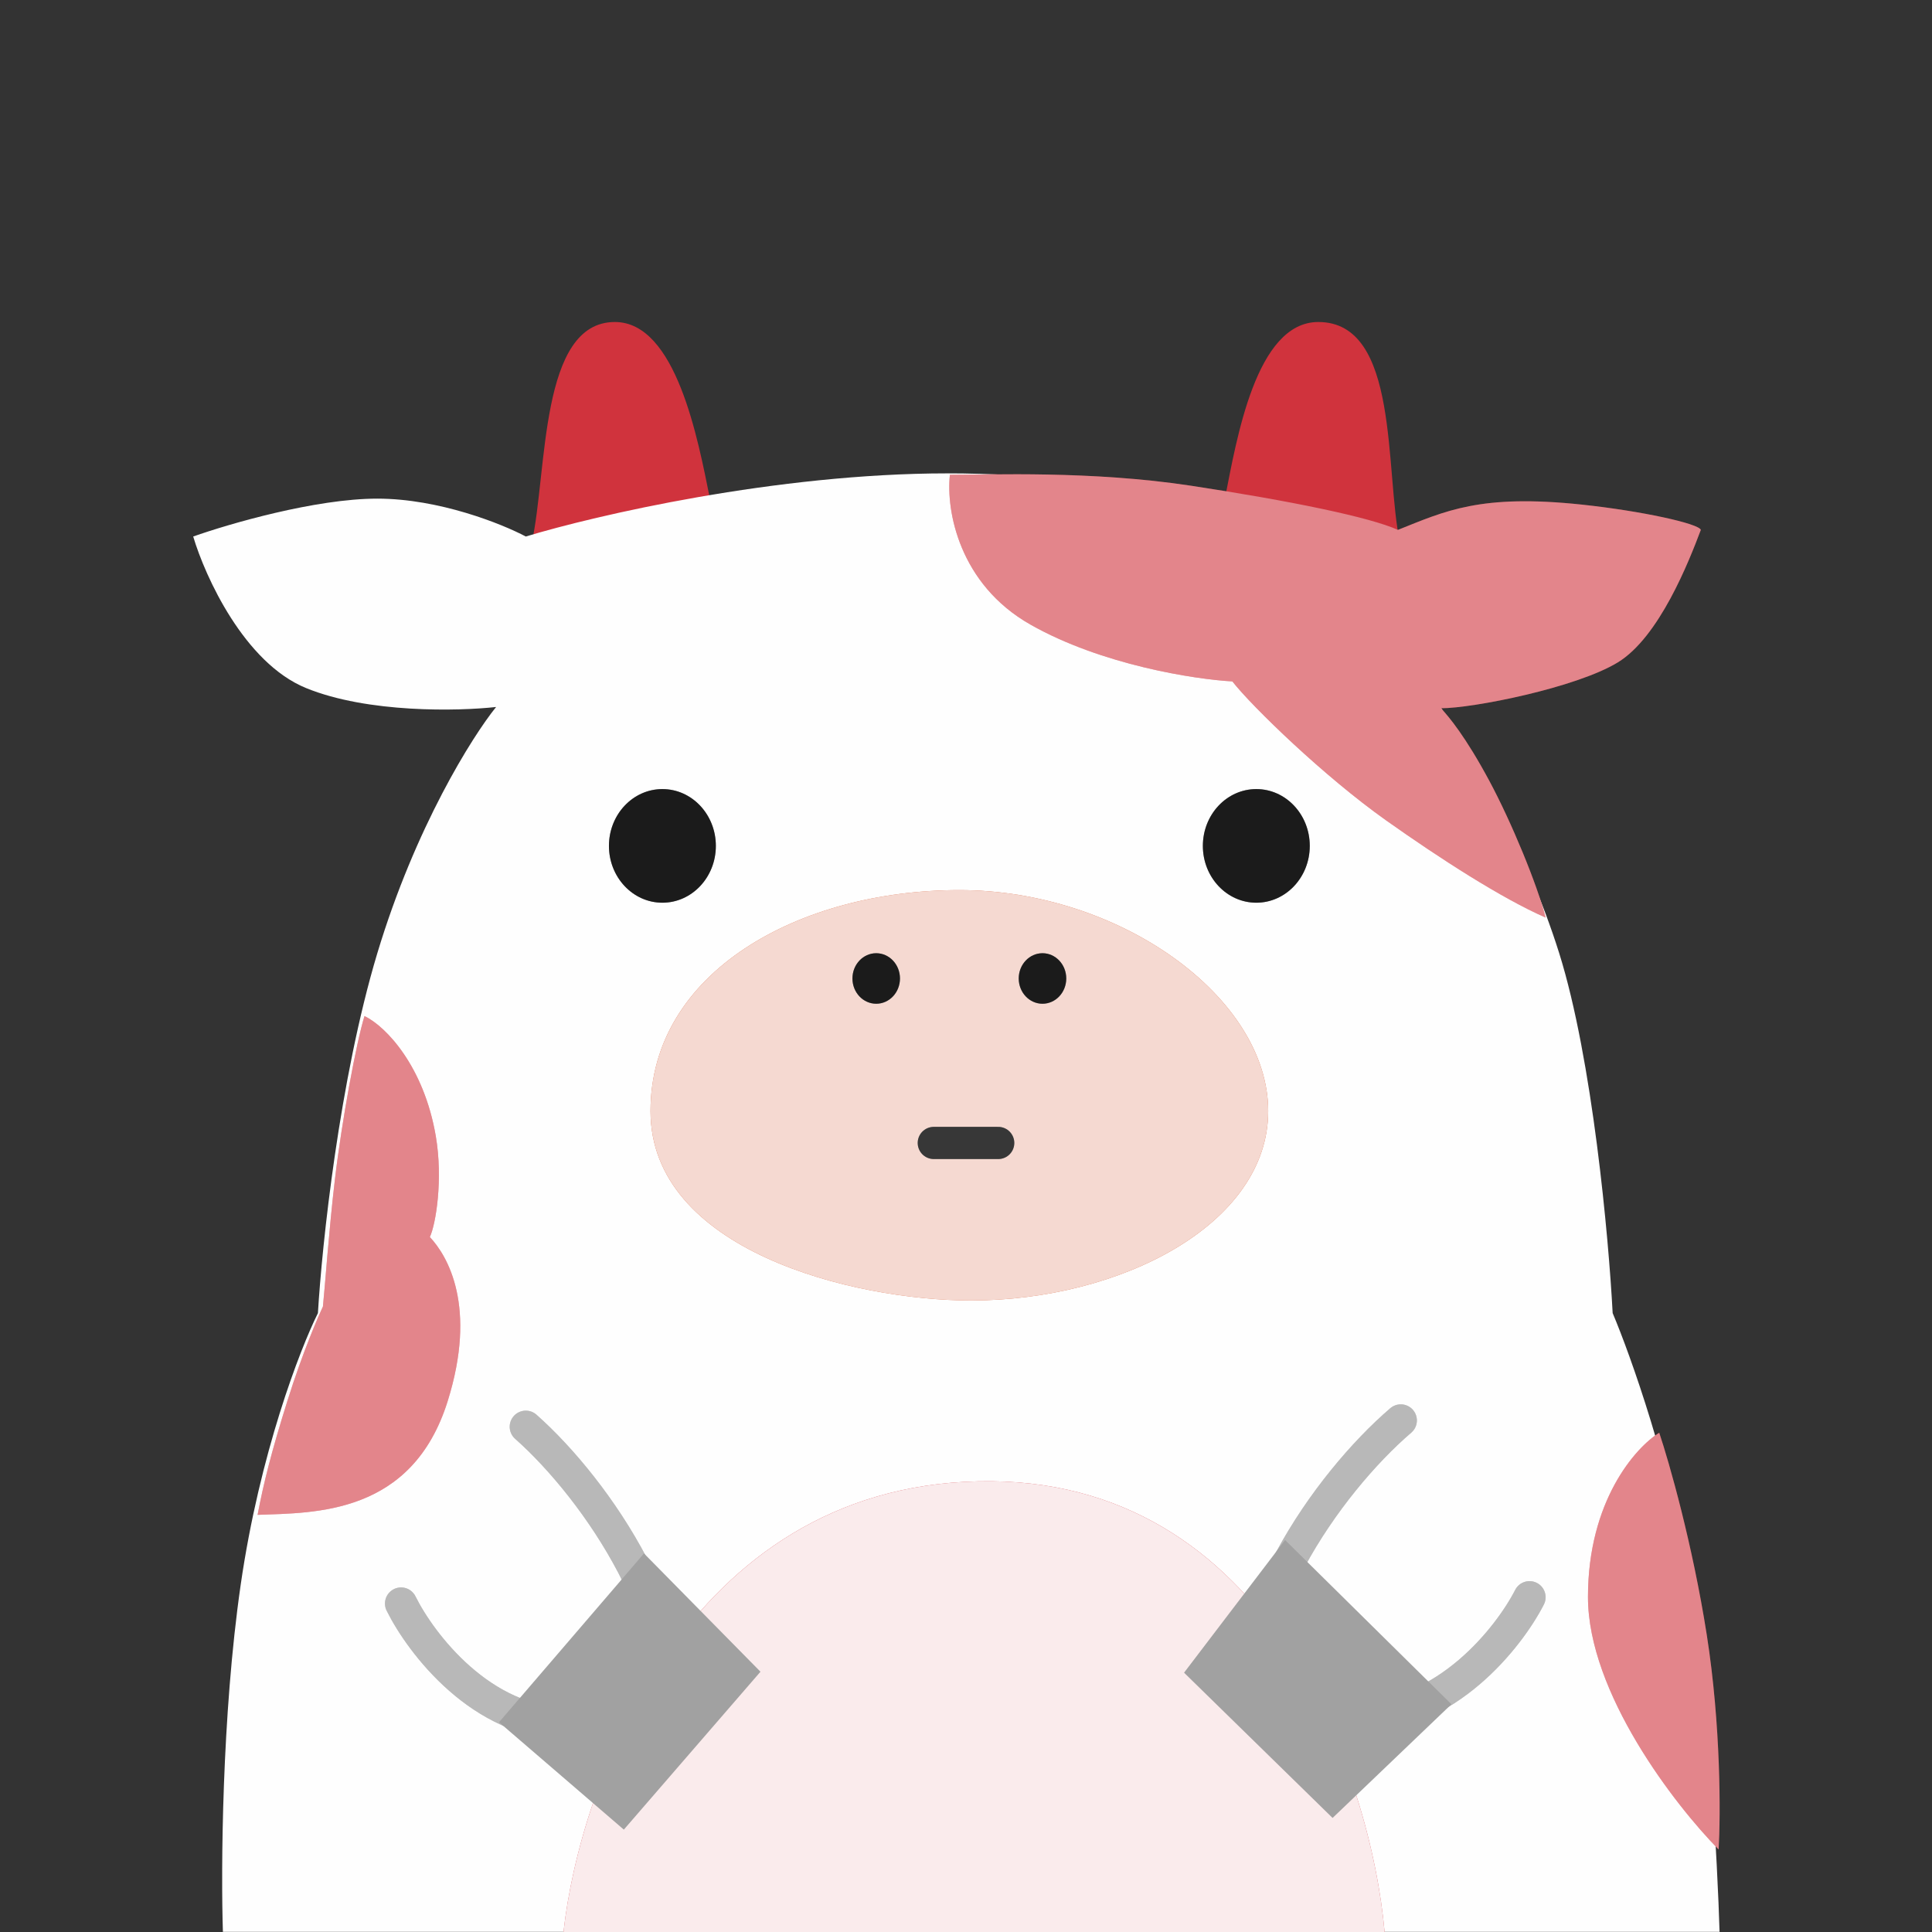 <svg width="120" height="120" viewBox="0 0 120 120" fill="none" xmlns="http://www.w3.org/2000/svg">
<rect x="0" y="0" width="120" height="120" fill="#333333" stroke="none"/>
<path d="M38.191 20C33.5 20 34.011 29.281 33.027 33.725L44.094 30.971C43.356 27.31 42 20 38.191 20Z" fill="#D0333D"/>
<path d="M81.882 20C86.959 20 85.992 29.28 86.959 33.724L76.081 30.971C76.806 27.311 78 20 81.882 20Z" fill="#D0333D"/>
<path d="M23.436 30.971C19.599 30.971 14.213 32.54 12 33.324C12.738 35.808 15.172 41.167 19.009 42.736C22.845 44.304 28.477 44.174 30.814 43.912C29.338 45.742 25.797 51.363 23.436 59.206C21.075 67.049 19.993 77.376 19.747 81.559C18.64 83.782 16.132 90.265 14.951 98.422C13.771 106.579 13.722 116.2 13.845 119.991H106.805C106.682 115.808 106.141 105.638 104.961 98.422C103.78 91.207 101.272 84.174 100.165 81.559C99.919 76.853 98.911 65.795 96.845 59.206C94.779 52.618 91.066 46.265 89.467 43.912C91.681 43.389 96.845 42.736 99.427 41.167C101.858 39.69 104.469 35.546 105.33 33.324C102.871 32.801 97.14 31.755 93.894 31.755C90.648 31.755 87.623 32.801 86.516 33.324C81.721 32.017 69.474 29.402 58.849 29.402C48.225 29.402 36.962 32.017 32.658 33.324C31.182 32.54 27.272 30.971 23.436 30.971Z" fill="#FEFEFE"/>
<path d="M60.752 92.007C42.574 92.414 36.01 110.838 35 120H86C85.158 110.499 78.931 91.599 60.752 92.007Z" fill="#D0333D"/>
<path d="M60.752 92.007C42.574 92.414 36.01 110.838 35 120H86C85.158 110.499 78.931 91.599 60.752 92.007Z" fill="white" fill-opacity="0.9"/>
<path d="M64.002 38.794C59.575 36.285 58.754 31.713 59 29.491C61.5 29.491 67.764 29.226 73.962 30.167C80.159 31.108 85.106 32.128 86.827 32.912C89.778 31.736 91.949 30.672 98.263 31.343C101.952 31.736 105.518 32.52 105.641 32.912C104.903 34.873 103.058 39.579 100.476 41.148C97.894 42.716 91.5 43.991 89.5 43.991C89.992 44.514 91.024 45.745 92.5 48.491C93.881 51.06 95.5 54.991 96 56.991C93.295 55.814 89.409 53.305 86.089 50.952C82.243 48.226 77.774 43.893 76.544 42.324C74.208 42.193 68.429 41.304 64.002 38.794Z" fill="#D0333D"/>
<path d="M64.002 38.794C59.575 36.285 58.754 31.713 59 29.491C61.5 29.491 67.764 29.226 73.962 30.167C80.159 31.108 85.106 32.128 86.827 32.912C89.778 31.736 91.949 30.672 98.263 31.343C101.952 31.736 105.518 32.52 105.641 32.912C104.903 34.873 103.058 39.579 100.476 41.148C97.894 42.716 91.5 43.991 89.5 43.991C89.992 44.514 91.024 45.745 92.5 48.491C93.881 51.06 95.5 54.991 96 56.991C93.295 55.814 89.409 53.305 86.089 50.952C82.243 48.226 77.774 43.893 76.544 42.324C74.208 42.193 68.429 41.304 64.002 38.794Z" fill="white" fill-opacity="0.4"/>
<path d="M59.587 55.285C49.627 55.285 40.405 60.383 40.405 69.01C40.405 77.638 52.947 80.775 60.325 80.775C69.547 80.775 78.77 76.069 78.77 69.01C78.77 61.951 69.547 55.285 59.587 55.285Z" fill="#CE4317"/>
<path d="M59.587 55.285C49.627 55.285 40.405 60.383 40.405 69.01C40.405 77.638 52.947 80.775 60.325 80.775C69.547 80.775 78.77 76.069 78.77 69.01C78.77 61.951 69.547 55.285 59.587 55.285Z" fill="white" fill-opacity="0.8"/>
<ellipse cx="41.143" cy="52.54" rx="3.32" ry="3.529" fill="#898989"/>
<ellipse cx="41.143" cy="52.54" rx="3.32" ry="3.529" fill="black" fill-opacity="0.8"/>
<ellipse cx="78.032" cy="52.54" rx="3.32" ry="3.529" fill="#898989"/>
<ellipse cx="78.032" cy="52.54" rx="3.32" ry="3.529" fill="black" fill-opacity="0.8"/>
<ellipse cx="64.751" cy="60.775" rx="1.476" ry="1.569" fill="#898989"/>
<ellipse cx="64.751" cy="60.775" rx="1.476" ry="1.569" fill="black" fill-opacity="0.8"/>
<ellipse cx="54.423" cy="60.775" rx="1.476" ry="1.569" fill="#898989"/>
<ellipse cx="54.423" cy="60.775" rx="1.476" ry="1.569" fill="black" fill-opacity="0.8"/>
<line x1="58" y1="70.991" x2="62" y2="70.991" stroke="#898989" stroke-width="2" stroke-linecap="round"/>
<line x1="58" y1="70.991" x2="62" y2="70.991" stroke="black" stroke-opacity="0.6" stroke-width="2" stroke-linecap="round"/>
<path d="M32.658 88.618C34.871 90.579 37.453 93.716 39.298 97.245C41.277 101.032 41.88 107.049 35.24 107.049C29.928 107.049 26.141 102.082 24.911 99.598" stroke="#898989" stroke-width="2" stroke-linecap="round"/>
<path d="M32.658 88.618C34.871 90.579 37.453 93.716 39.298 97.245C41.277 101.032 41.88 107.049 35.24 107.049C29.928 107.049 26.141 102.082 24.911 99.598" stroke="white" stroke-opacity="0.4" stroke-width="2" stroke-linecap="round"/>
<path d="M87.005 88.226C84.721 90.187 82.056 93.324 80.152 96.854C78.11 100.64 77.487 106.658 84.34 106.658C89.823 106.658 93.732 101.69 95.001 99.207" stroke="#898989" stroke-width="2" stroke-linecap="round"/>
<path d="M87.005 88.226C84.721 90.187 82.056 93.324 80.152 96.854C78.11 100.64 77.487 106.658 84.34 106.658C89.823 106.658 93.732 101.69 95.001 99.207" stroke="white" stroke-opacity="0.4" stroke-width="2" stroke-linecap="round"/>
<path d="M27.067 70.56C26.329 66.247 23.993 63.763 22.64 63.109C22.148 64.678 21.236 69.557 20.796 73.305C20.427 76.443 20.181 79.972 20.058 81.149C19.812 81.671 18.828 83.894 17.845 87.031C16.861 90.168 16.369 92.129 16 94.09C19.566 93.959 25.591 94.09 27.805 87.031C29.649 81.149 27.805 78.011 26.698 76.835C27.067 76.051 27.53 73.267 27.067 70.56Z" fill="#D0333D"/>
<path d="M27.067 70.56C26.329 66.247 23.993 63.763 22.64 63.109C22.148 64.678 21.236 69.557 20.796 73.305C20.427 76.443 20.181 79.972 20.058 81.149C19.812 81.671 18.828 83.894 17.845 87.031C16.861 90.168 16.369 92.129 16 94.09C19.566 93.959 25.591 94.09 27.805 87.031C29.649 81.149 27.805 78.011 26.698 76.835C27.067 76.051 27.53 73.267 27.067 70.56Z" fill="white" fill-opacity="0.4"/>
<path d="M98.632 99.187C98.632 93.227 101.583 89.906 103.058 88.991C103.673 90.821 105.124 95.893 106.01 101.54C106.895 107.187 106.87 112.782 106.747 114.874C104.042 112.129 98.632 105.148 98.632 99.187Z" fill="#D0333D"/>
<path d="M98.632 99.187C98.632 93.227 101.583 89.906 103.058 88.991C103.673 90.821 105.124 95.893 106.01 101.54C106.895 107.187 106.87 112.782 106.747 114.874C104.042 112.129 98.632 105.148 98.632 99.187Z" fill="white" fill-opacity="0.4"/>
<path d="M40 96.491L31 106.971L38.747 113.638L47.231 103.834L40 96.491Z" fill="#898989"/>
<path d="M40 96.491L31 106.971L38.747 113.638L47.231 103.834L40 96.491Z" fill="white" fill-opacity="0.2"/>
<path d="M90.147 105.854L79.818 95.658L73.547 103.893L82.769 112.913L90.147 105.854Z" fill="#898989"/>
<path d="M90.147 105.854L79.818 95.658L73.547 103.893L82.769 112.913L90.147 105.854Z" fill="white" fill-opacity="0.2"/>
</svg>
